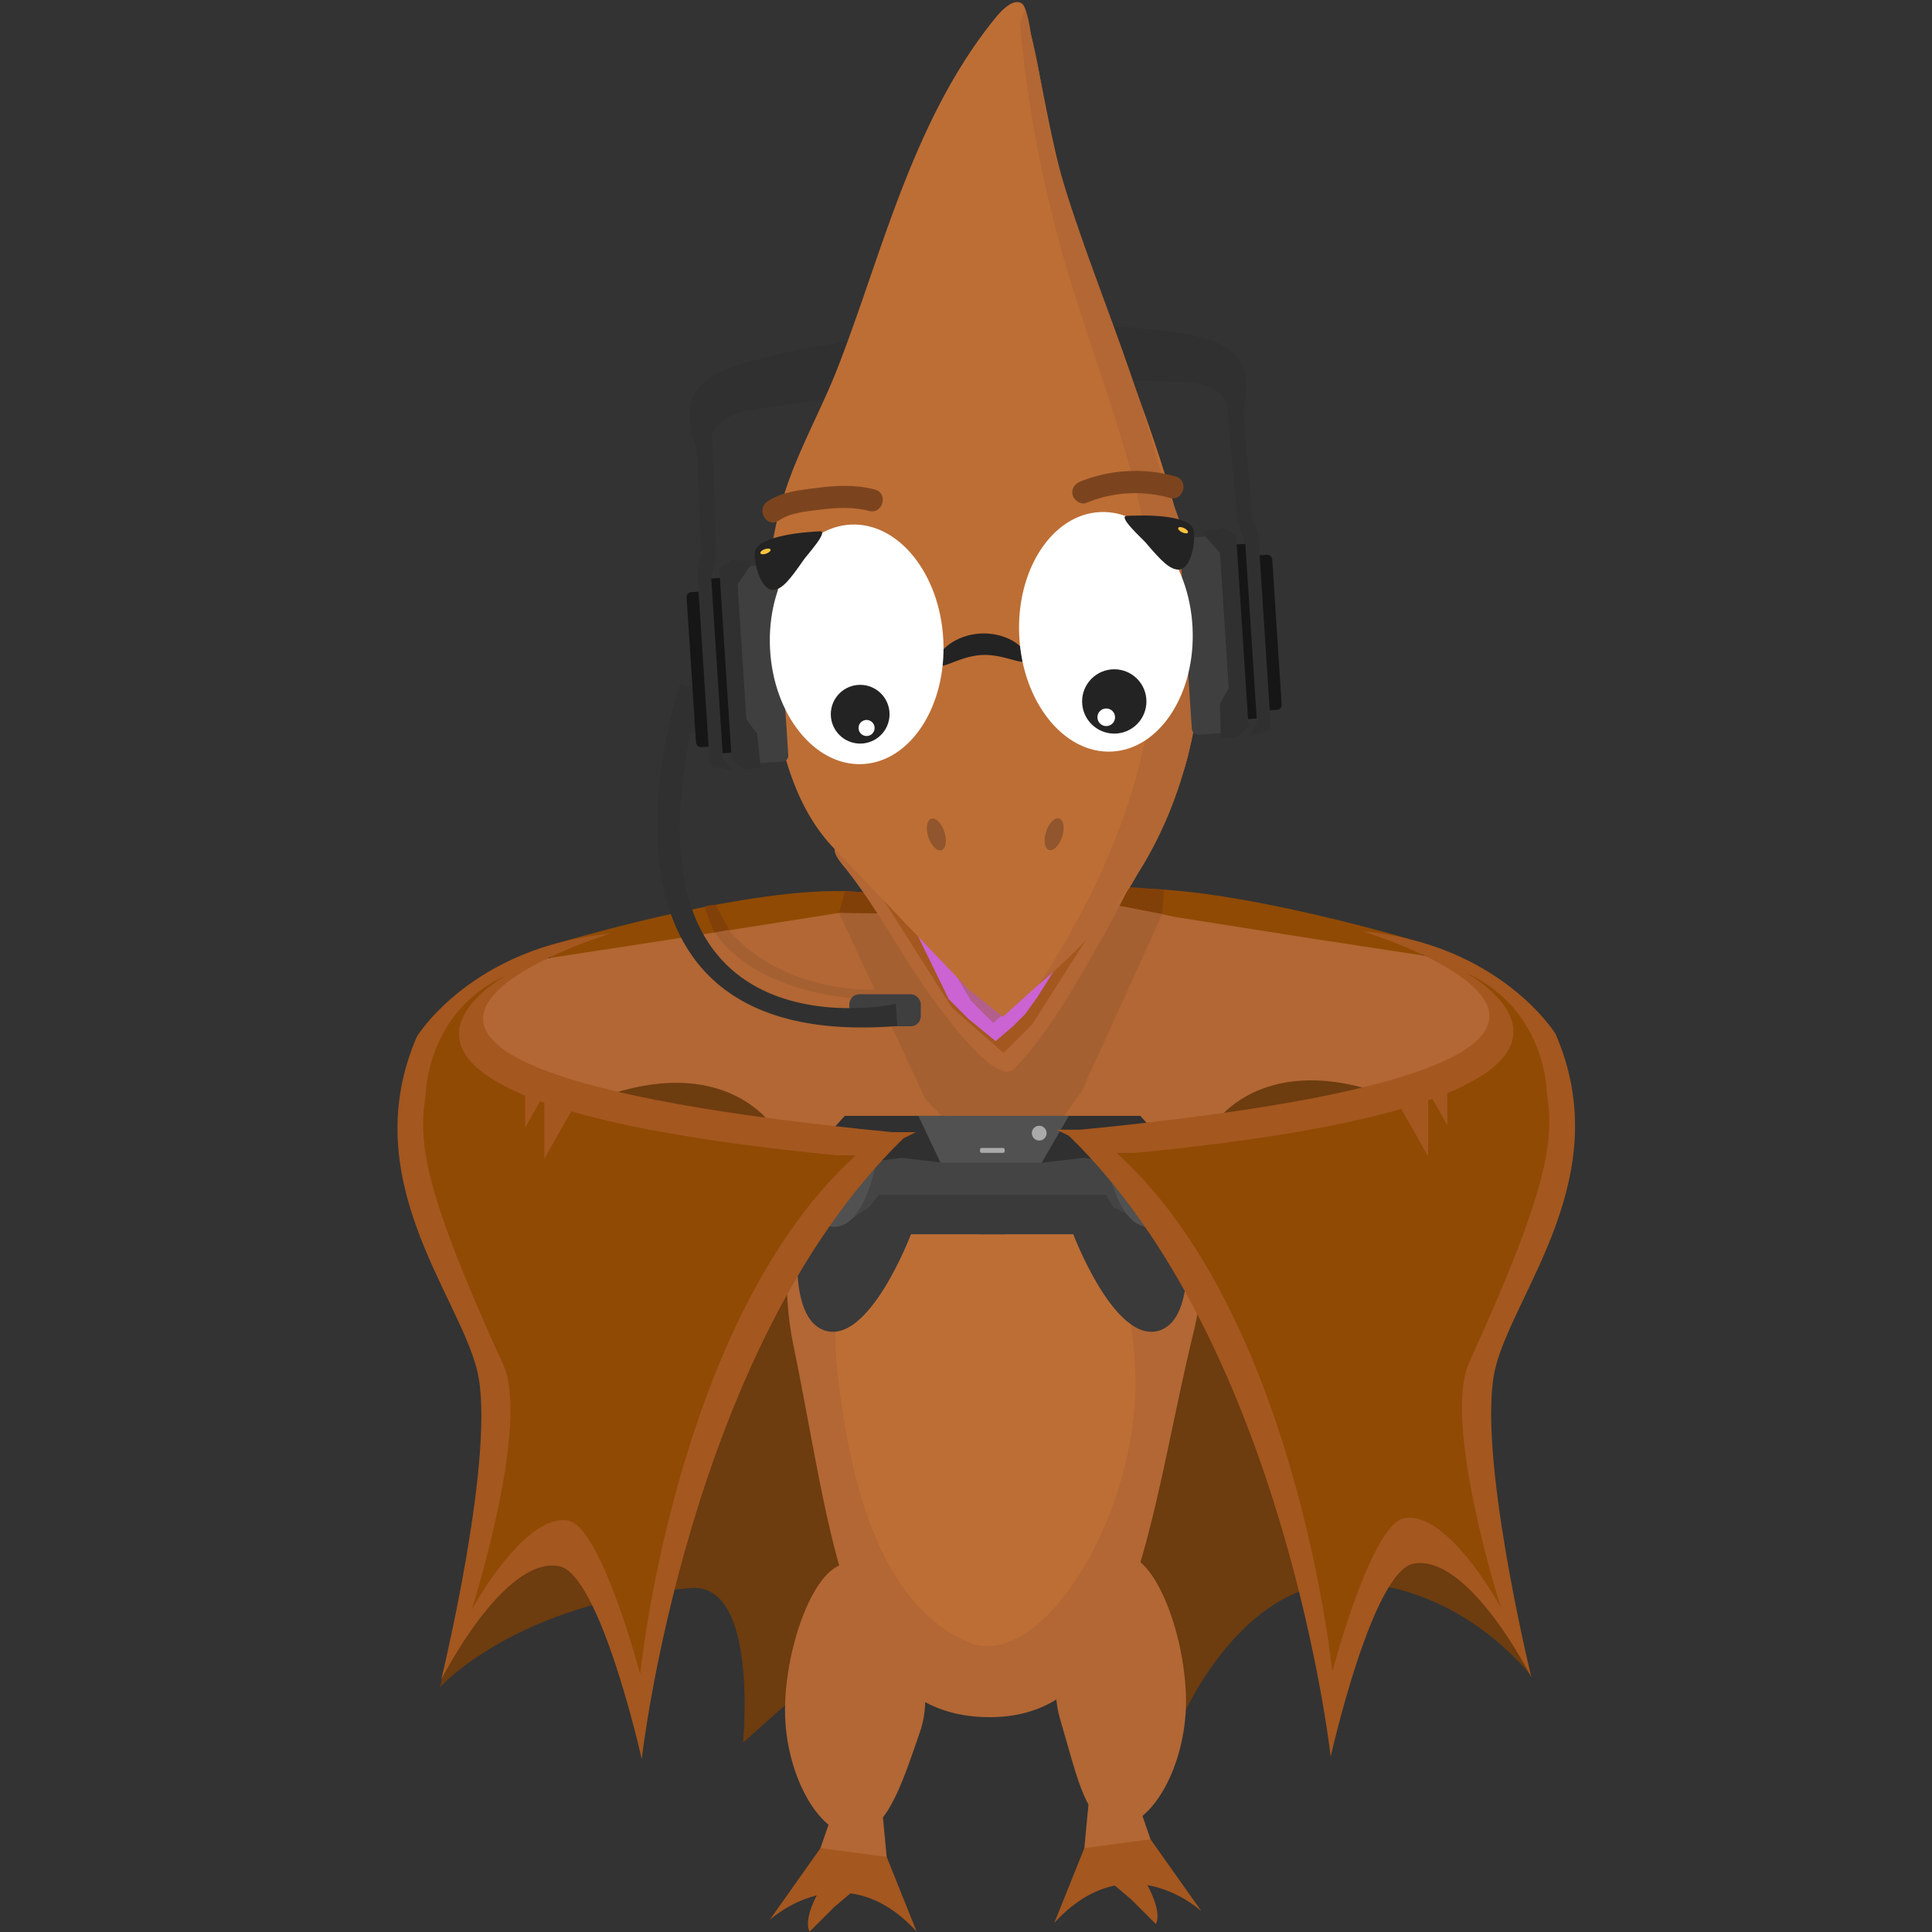 <?xml version="1.0" encoding="UTF-8" standalone="no"?>
<svg
   viewBox="0 0 1280 1280"
   version="1.1"
   id="svg62"
   sodipodi:docname="pterry.svg"
   inkscape:version="1.3 (0e150ed6c4, 2023-07-21)"
   xmlns:inkscape="http://www.inkscape.org/namespaces/inkscape"
   xmlns:sodipodi="http://sodipodi.sourceforge.net/DTD/sodipodi-0.dtd"
   xmlns="http://www.w3.org/2000/svg"
   xmlns:svg="http://www.w3.org/2000/svg">
  <rect x="0" y="0" width="1280" height="1280" fill="#333333" stroke="none"/>
  <sodipodi:namedview
     id="namedview62"
     pagecolor="#ffffff"
     bordercolor="#000000"
     borderopacity="0.25"
     inkscape:showpageshadow="2"
     inkscape:pageopacity="0.0"
     inkscape:pagecheckerboard="0"
     inkscape:deskcolor="#d1d1d1"
     inkscape:zoom="0.35355339"
     inkscape:cx="461.03362"
     inkscape:cy="623.66818"
     inkscape:window-width="1920"
     inkscape:window-height="1009"
     inkscape:window-x="-8"
     inkscape:window-y="-8"
     inkscape:window-maximized="1"
     inkscape:current-layer="svg62" />
  <defs
     id="defs1">
    <style
       id="style1">.cls-1{fill:#904a04;}.cls-2{fill:#b26734;}.cls-3{fill:#6d3c0f;}.cls-4{fill:#bd6e35;}.cls-5{fill:#a56032;}.cls-6{fill:#3a3a3a;}.cls-7{fill:#444;}.cls-8{fill:#515151;}.cls-9{fill:#303030;}.cls-10{fill:#aaa;}.cls-11{fill:#a4571f;}.cls-12{fill:#824009;}.cls-13{fill:#3f3f3f;}.cls-14{fill:#cb63d3;}.cls-15{fill:#b25f8c;}.cls-16{fill:#fff;}.cls-17{fill:#91562d;}.cls-18{fill:#232323;}.cls-19{fill:#161616;}.cls-20{fill:#7c441e;}.cls-21{fill:none;}.cls-22{fill:#ffc33e;}</style>
  </defs>
  <title
     id="title1">Artboard 1</title>
  <g
     id="Layer_1"
     data-name="Layer 1"
     transform="matrix(1.081,0,0,1.081,-53.05,-52.008)">
    <path
       class="cls-1"
       d="m 921.82,627.73 c 0,0 -2,9.07 -2,10.58 0,1.51 -52.4,-4.53 -52.4,-4.53 l 2,-16.63 z"
       id="path1" />
    <path
       class="cls-1"
       d="m 912.81,623.68 c 0,0 -133.07,-39.78 -190.5,-29.2 -57.43,10.58 -20.22,41.57 -20.22,41.57 z"
       id="path2" />
    <path
       class="cls-1"
       d="m 385.21,629.24 c 0,0 2,9.07 2,10.58 0,1.51 52.39,-4.53 52.39,-4.53 l -2,-16.63 z"
       id="path3" />
    <path
       class="cls-1"
       d="m 394.22,625.2 c 0,0 133.07,-39.79 190.5,-29.2 57.43,10.59 20.22,41.57 20.22,41.57 z"
       id="path4" />
    <ellipse
       class="cls-2"
       cx="661.81"
       cy="721.44"
       rx="243.34"
       ry="123.94"
       id="ellipse4" />
    <path
       class="cls-2"
       d="M 589.26,603.55 454.74,624.71 368,638 344.62,662 v 42.51 l 4.43,52.9 73.33,26.45 57.09,3.78 C 462.74,617.52 589.26,603.55 589.26,603.55 Z"
       id="path5" />
    <path
       class="cls-3"
       d="m 522.41,738.07 c 0,0 -27.2,-42.32 -98.24,-19.65 -71.04,22.67 39.3,42.32 39.3,42.32 z"
       id="path6" />
    <path
       class="cls-3"
       d="m 318.71,1082.18 c 0,0 47,-52.34 153.74,-60.78 41.82,-3.3 32,94.78 32,94.78 l 71.24,-63.61 139.31,11.34 56.45,41.57 c 0,0 36.09,-89.36 104.91,-87.51 68.82,1.85 110.37,56.44 110.37,56.44 l -87.43,-276 H 393.23 Z"
       id="path7" />
    <path
       class="cls-2"
       d="m 780.61,864.53 c -28.25,116.39 -35.37,236 -124.87,236 -89.31,0 -95.6,-107.1 -120.18,-226.8 -22.46,-109.4 48.38,-182.41 120.18,-182.41 a 131.4,131.4 0 0 1 65.58,18.13 c 45.25,26.39 77.39,80.55 59.29,155.08 z"
       id="path8" />
    <path
       class="cls-4"
       d="m 744.93,895.92 c 0,84.15 -58.69,177.73 -102.78,158.55 -46.3,-20.16 -70.81,-80 -80,-167.2 -8.77,-83.21 44.22,-144.88 90.28,-144.88 46.06,0 92.5,69.37 92.5,153.53 z"
       id="path9" />
    <path
       class="cls-2"
       d="m 717.77,602 134.52,21.2 86.71,13.24 23.38,24 v 42.51 l -4.38,52.87 -73.33,26.45 -57.09,3.78 C 844.29,616 717.77,602 717.77,602 Z"
       id="path10" />
    <polygon
       class="cls-5"
       points="761.56,608.08 689.56,595.99 619.46,601.18 563.56,608.08 616.06,721.44 669,777 712,717 "
       id="polygon10" />
    <path
       class="cls-6"
       d="m 773.17,783.34 c 0,0 13.81,71.11 -13.4,80.18 -27.21,9.07 -52.9,-58.95 -52.9,-58.95 h -57.43 l -1.52,-36.27 93.71,-18.14 z"
       id="path11" />
    <path
       class="cls-6"
       d="m 541.09,783.34 c 0,0 -13.8,71.11 13.4,80.18 27.2,9.07 52.9,-58.95 52.9,-58.95 h 57.44 l 1.51,-36.27 -93.71,-18.14 z"
       id="path12" />
    <polygon
       class="cls-7"
       points="731.33,787.95 743.42,793.99 734.35,751.67 642.16,745.63 580.19,751.67 568.1,797.01 581.7,787.95 587.75,780.39 726.8,780.39 "
       id="polygon12" />
    <path
       class="cls-8"
       d="m 772.48,760.11 c 0,0 7.55,32.49 -15.12,39.26 -22.67,6.77 -30.26,-40.1 -30.26,-40.1 l 16.66,-4.58 z"
       id="path13" />
    <path
       class="cls-8"
       d="m 540.89,760.11 c 0,0 -7.56,32.49 15.11,39.26 22.67,6.77 30.26,-40.1 30.26,-40.1 l -16.66,-4.58 z"
       id="path14" />
    <polygon
       class="cls-9"
       points="713.19,757.72 687.5,760.74 686.19,732.02 747.96,732.02 773.65,760.74 746.45,762.25 "
       id="polygon14" />
    <polygon
       class="cls-9"
       points="601.55,757.72 627.24,760.74 628.55,732.02 566.78,732.02 541.09,760.74 568.3,762.25 "
       id="polygon15" />
    <polygon
       class="cls-8"
       points="687.5,760.74 625.53,760.74 611.93,732.02 704.13,732.02 "
       id="polygon16" />
    <circle
       class="cls-10"
       cx="685.99"
       cy="742.6"
       r="4.53"
       id="circle16" />
    <rect
       class="cls-10"
       x="649.71"
       y="751.67"
       width="15.11"
       height="3.02"
       rx="1"
       id="rect16" />
    <path
       class="cls-6"
       d="m 559.56,793.1 a 79.75,79.75 0 0 0 9,-27.76 c 0.12,-1 -1.39,-1 -1.51,0 a 77.43,77.43 0 0 1 -8.75,27 c -0.46,0.85 0.84,1.62 1.31,0.76 z"
       id="path16" />
    <path
       class="cls-6"
       d="m 754.31,792.34 a 77.41,77.41 0 0 1 -8.74,-27 c -0.13,-1 -1.64,-1 -1.51,0 a 79.33,79.33 0 0 0 9,27.76 c 0.46,0.86 1.76,0.1 1.3,-0.76 z"
       id="path17" />
    <path
       class="cls-11"
       d="m 602.82,745.76 c -132.25,128.47 -160.43,380.45 -160.43,380.45 0,0 -25.51,-114.06 -51,-118.31 -34,-5.67 -71.95,69.74 -71.95,69.74 0,0 34.32,-140.44 22,-189.87 -11.57,-46.59 -74.6,-117.53 -36.82,-204.43 0,0 33.58,-55 118.44,-63 0,0 -261.1,79.46 172.81,121.66 h 14.48 z"
       id="path18" />
    <path
       class="cls-1"
       d="m 567.57,761.87 c -105.22,102.21 -126.14,312.31 -126.14,312.31 0,0 -23.94,-90.75 -44.23,-94.13 -27.05,-4.51 -59.07,54.76 -59.07,54.76 0,0 36.2,-113.48 19.36,-150.34 C 308.38,777 305.36,747.88 309.93,719.6 c 0,0 0.08,-51.55 49.69,-73.86 0,0 -142.7,76.88 202.53,110.46 h 11.39 z"
       id="path19" />
    <path
       class="cls-3"
       d="m 793.68,736.56 c 0,0 27.21,-42.32 98.25,-19.65 71.04,22.67 -39.3,42.32 -39.3,42.32 z"
       id="path20" />
    <path
       class="cls-11"
       d="m 704.21,744.24 c 132.25,128.48 160.43,380.46 160.43,380.46 0,0 25.51,-114.07 51,-118.32 34,-5.66 72,69.75 72,69.75 0,0 -34.32,-140.44 -22,-189.87 11.57,-46.59 74.6,-117.53 36.82,-204.44 0,0 -33.58,-55 -118.44,-63 0,0 261.1,79.46 -172.81,121.66 h -14.56 z"
       id="path21" />
    <path
       class="cls-1"
       d="m 739.46,760.36 c 105.22,102.21 126.14,312.31 126.14,312.31 0,0 23.93,-90.75 44.22,-94.14 27.06,-4.51 59.08,54.77 59.08,54.77 0,0 -36.21,-113.48 -19.37,-150.3 49.12,-107.52 52.14,-136.59 47.57,-164.87 0,0 -0.08,-51.55 -49.69,-73.86 0,0 142.7,76.88 -202.54,110.45 h -11.38 z"
       id="path22" />
    <path
       class="cls-5"
       d="m 487,619 c 0,0 21.91,42 107,42 4,0 -8.89,-6.4 -8.89,-6.4 0,0 -54.91,3.14 -89.39,-36.34 C 492,614 487,619 487,619 Z"
       id="path23" />
    <polygon
       class="cls-11"
       points="382.68,758.27 401.54,725.13 382.68,719.43 "
       id="polygon23" />
    <polygon
       class="cls-11"
       points="370.89,739.25 384.53,715.28 370.89,711.17 "
       id="polygon24" />
    <polygon
       class="cls-11"
       points="924.35,756.76 905.49,723.62 924.35,717.92 "
       id="polygon25" />
    <polygon
       class="cls-11"
       points="936.13,737.74 922.5,713.77 936.13,709.65 "
       id="polygon26" />
    <polygon
       class="cls-12"
       points="566.97,594.28 563.23,607.64 595.3,608.08 596.81,595.99 "
       id="polygon27" />
    <polygon
       class="cls-12"
       points="762.51,593.34 761.41,608.33 734.01,603.03 735.87,591.46 "
       id="polygon28" />
    <path
       class="cls-2"
       d="m 613.09,1109 c -12.68,37.21 -21.62,63.4 -41.79,63.4 -20.17,0 -41.1,-36.76 -41.1,-76.07 0,-39.31 18.34,-89.89 38.52,-89.89 20.18,0 58.54,60.97 44.37,102.56 z"
       id="path28" />
    <polygon
       class="cls-2"
       points="592.69,1188.11 550.72,1184.29 561.64,1152.63 589.21,1151.51 "
       id="polygon29" />
    <path
       class="cls-11"
       d="m 551.92,1180.8 40.58,5.38 18.41,45.82 c -45.11,-49.36 -90.21,-7.08 -90.21,-7.08 z"
       id="path29" />
    <path
       class="cls-11"
       d="m 554.24,1201.83 c 0,0 -13.69,20.19 -9,30.17 l 15.11,-15.08 17.82,-15.09 z"
       id="path30" />
    <path
       class="cls-2"
       d="m 698.85,1101.89 c 11.18,37.68 15.83,65.09 36,65.09 20.17,0 41.1,-36.76 41.1,-76.07 0,-39.31 -18.35,-89.91 -38.52,-89.91 -20.17,0 -50.86,59.49 -38.58,100.89 z"
       id="path31" />
    <polygon
       class="cls-2"
       points="713.46,1182.72 755.42,1178.9 744.5,1147.24 716.94,1146.12 "
       id="polygon31" />
    <path
       class="cls-11"
       d="m 754.22,1175.41 -40.58,5.38 -18.4,45.82 c 45.1,-49.36 90.21,-7.09 90.21,-7.09 z"
       id="path32" />
    <path
       class="cls-11"
       d="m 748.5,1197.17 c 0,0 13.7,20.19 9,30.17 l -15.12,-15.09 -17.82,-15.08 z"
       id="path33" />
    <rect
       class="cls-13"
       x="569.61"
       y="657.45"
       width="43.83"
       height="19.65"
       rx="6.17"
       id="rect33" />
    <path
       class="cls-9"
       d="m 800.74,296.09 c 0,0 0,-10.5 -21.38,-13.65 -8.72,-1.29 -59.12,-0.7 -59.12,-0.7 l -15.68,-34.6 c 0,0 69.52,0.8 91.42,11.49 C 817.88,269.32 813,286 811,303.1"
       id="path34" />
    <path
       class="cls-9"
       d="m 485.42,316.6 c 0,0 -1.39,-10.41 19.43,-16.31 8.48,-2.4 58.53,-8.35 58.53,-8.35 L 583.82,255 c 0,0 -78.21,10.41 -98.54,23.84 -20.33,13.43 -13.3,29.32 -9.12,46"
       id="path35" />
    <path
       class="cls-2"
       d="m 560.77,567.57 c -1.3,4 4.4,10.16 6.51,12.81 16.61,20.85 29.62,44.28 44.26,66.55 6.38,9.71 46.93,69.27 59.36,56.05 21.16,-22.5 36.75,-50.25 52,-77 16,-28.08 30.2,-57.4 39.11,-88.55 a 8.31,8.31 0 0 0 0.46,-3.23 c -1,-8.41 -37.28,-9.1 -44.15,-10.15 l -20.82,-3.2 c -1.88,-0.29 -6.68,-2 -8.53,-1.31 l -97.35,36.15 -19.31,7.17 c -2.64,1 -9.83,1.41 -11.26,4.11 a 3.76,3.76 0 0 0 -0.28,0.6 z"
       id="path36" />
    <polygon
       class="cls-11"
       points="681.83,675.67 732.15,596.66 758.37,534.08 685.27,523.98 574.86,574.98 632.37,665.52 646.49,677.97 664.23,693.47 "
       id="polygon36" />
    <polyline
       class="cls-14"
       points="721.26 601.57 598.84 595.53 630.58 660.52 642.67 672.61 659.29 686.21 669.87 677.14 677.43 669.59 684.99 659.01"
       id="polyline36" />
    <polygon
       class="cls-15"
       points="650.23,623.73 633.6,643.38 644.18,661.52 657.78,675.12 708.99,629.78 "
       id="polygon37" />
    <path
       class="cls-4"
       d="m 671.69,49.44 c -4.64,0.63 -9.72,6.23 -12,9 -32.3,39.35 -51.93,87.41 -68.9,135.4 -9.21,26.1 -17.79,52.46 -27.79,78.33 -9.7,25.24 -23.21,49 -31.84,74.42 -9.77,28.78 -13.29,59.55 -11.61,89.86 2.42,43.68 8.59,97.89 40.23,131.13 48.62,51.07 83.3,87.35 83.3,87.35 l 20.67,16.32 21.13,-19 c 0,0 56.42,-50.09 62.55,-72.25 6.13,-22.16 6.44,-20.54 11.63,-32.24 5.19,-11.7 13.62,-12.48 20,-45.08 15.41,-78.47 -12.25,-158.34 -39.58,-231.26 -15.46,-41.27 -31.89,-82.35 -42.36,-125.16 -4.51,-18.47 -7.89,-37.18 -11.68,-55.81 -1.9,-9.3 -3.88,-18.59 -6.15,-27.81 -0.8,-3.23 -1.12,-11.16 -4.6,-12.78 a 5.4,5.4 0 0 0 -3,-0.42 z"
       id="path37" />
    <path
       class="cls-2"
       d="m 675.74,50.6 c 3.58,4.67 -1.86,8.25 -1.34,13.89 q 0.95,10.23 2.16,20.44 2.52,21.06 6.18,41.95 a 772.75,772.75 0 0 0 18.84,81.32 c 21.39,73.88 54.09,146.09 56,223 2,78.41 -28.81,154.7 -71.79,220.32 46,-39.47 79.71,-83.64 94.25,-152.73 8.09,-38.38 4.23,-79.54 -4.21,-117.82 -4.13,-18.72 -13.35,-35.66 -18.29,-53.9 -5.41,-20 -11.93,-39.73 -18.83,-59.28 -13.81,-39.14 -29.25,-77.74 -40.84,-117.63 -7.7,-26.5 -10.21,-54.2 -16.93,-81 -0.45,-1.76 -2.47,-22.71 -9.26,-19.26"
       id="path38" />
    <path
       class="cls-16"
       d="m 594.1,472.41 c 0.74,11.43 -7.13,21.25 -17.59,21.93 -10.46,0.68 -19.53,-8 -20.28,-19.47 -0.75,-11.47 7.66,-13.14 18.12,-13.82 10.46,-0.68 19,-0.05 19.75,11.36 z"
       id="path39" />
    <path
       class="cls-16"
       d="m 760,462.52 c 0.78,11.94 -7.88,22.21 -19.33,23 -11.45,0.79 -21.37,-8.33 -22.14,-20.26 -0.77,-11.93 8.4,-14.1 19.86,-14.84 11.46,-0.74 20.82,0.17 21.61,12.1 z"
       id="path40" />
    <ellipse
       class="cls-17"
       cx="622.99"
       cy="559.47"
       rx="5.17"
       ry="10.14"
       transform="rotate(-18.07,623.187,559.602)"
       id="ellipse40" />
    <ellipse
       class="cls-17"
       cx="695.17"
       cy="559.47"
       rx="10.14"
       ry="5.17"
       transform="rotate(-71.93,695.1,559.469)"
       id="ellipse41" />
    <circle
       class="cls-18"
       cx="580.95"
       cy="482.63"
       r="7.67"
       id="circle41" />
    <circle
       class="cls-18"
       cx="735.18"
       cy="472.41"
       r="7.75"
       id="circle42" />
    <rect
       class="cls-13"
       x="775.83"
       y="376.94"
       width="27.21"
       height="120.91"
       rx="3.69"
       transform="rotate(-3.72,789.88,437.638)"
       id="rect42" />
    <rect
       class="cls-19"
       x="807.48"
       y="381.52"
       width="9.07"
       height="107.31"
       transform="rotate(-3.72,812.459,435.289)"
       id="rect43" />
    <rect
       class="cls-19"
       x="816.62"
       y="388.28"
       width="15.11"
       height="95.22"
       rx="3"
       transform="rotate(-3.72,824.607,436.146)"
       id="rect44" />
    <polygon
       class="cls-9"
       points="787.76,376.92 786.82,373.95 798.79,371.66 806.63,375.69 814.28,493.34 807.13,499.86 797.4,500.49 796.71,479.33 802.15,469.89 796.76,386.94 "
       id="polygon44" />
    <polygon
       class="cls-9"
       points="828.05,495.47 820.2,374.81 807.93,369.55 812.31,381.38 819.48,491.48 814.67,499.37 "
       id="polygon45" />
    <polygon
       class="cls-9"
       points="800.93,295.99 811.24,300.33 816.56,367.06 807.5,368.5 "
       id="polygon46" />
    <polygon
       class="cls-9"
       points="807.68,345.33 820.2,374.81 807.74,369.56 "
       id="polygon47" />
    <rect
       class="cls-9"
       x="466.97"
       y="474.71"
       width="10.58"
       height="22.67"
       rx="2.77"
       transform="rotate(-3.72,472.492,486.209)"
       id="rect47" />
    <path
       class="cls-9"
       d="m 465.75,467.54 c 0,0 -76.45,223.08 128.76,209.73 L 599,677 598.12,663.42 c 0,0 -167.23,36.58 -125.88,-166.01 6.63,-32.48 -1.87,-28.66 -1.87,-28.66 z"
       id="path47" />
    <rect
       class="cls-13"
       x="501.33"
       y="394.8"
       width="27.21"
       height="120.91"
       rx="3.69"
       transform="rotate(176.28,514.939,455.244)"
       id="rect48" />
    <rect
       class="cls-19"
       x="487.73"
       y="402.31"
       width="9.07"
       height="107.31"
       transform="rotate(176.28,492.267,455.965)"
       id="rect49" />
    <rect
       class="cls-19"
       x="472.74"
       y="410.65"
       width="15.11"
       height="95.22"
       rx="3"
       transform="rotate(176.28,480.3,458.254)"
       id="rect50" />
    <polygon
       class="cls-9"
       points="508.76,395.07 509.31,392 497.14,391.28 489.89,396.3 497.55,513.94 505.48,519.48 515.21,518.85 513.16,497.78 506.54,489.12 501.14,406.17 "
       id="polygon50" />
    <polygon
       class="cls-9"
       points="484.17,517.84 476.32,397.18 487.81,390.37 484.99,402.67 492.15,512.78 497.94,519.97 "
       id="polygon51" />
    <polygon
       class="cls-9"
       points="485.6,316.5 476.08,324.14 478.92,389.02 488.1,389.27 "
       id="polygon52" />
    <polygon
       class="cls-9"
       points="484.92,366.33 476.32,397.18 487.99,390.36 "
       id="polygon53" />
    <path
       class="cls-20"
       d="m 526.29,367.2 c 7.4,-5 17,-5.67 25.6,-6.74 10,-1.22 20,-1.81 29.79,0.8 8.46,2.26 12.08,-10.86 3.61,-13.12 -11.6,-3.09 -23.42,-2.58 -35.22,-1.05 -10.48,1.36 -21.66,2.26 -30.65,8.36 -7.2,4.89 -0.4,16.68 6.87,11.75 z"
       id="path53" />
    <path
       class="cls-20"
       d="M 714.85,356.31 A 78.59,78.59 0 0 1 766,353.26 c 8.44,2.36 12,-10.76 3.61,-13.12 a 90.81,90.81 0 0 0 -58.36,3.06 c -3.43,1.38 -5.76,4.52 -4.75,8.36 0.86,3.24 5,6.13 8.37,4.75 z"
       id="path54" />
    <g
       id="Glasses">
      <path
         class="cls-18"
         d="m 678.15,451.06 c -0.36,-7 -13,-15.45 -28,-14.69 -15,0.76 -26.76,10.41 -26.41,17.43 0.35,7.02 12,-3.51 27.08,-4.26 15.08,-0.75 27.68,8.55 27.33,1.52 z"
         id="path55" />
      <ellipse
         class="cls-16"
         cx="574.11"
         cy="443.03"
         rx="53.17"
         ry="73.48"
         transform="rotate(-2.88,573.807,442.931)"
         id="ellipse55" />
      <ellipse
         class="cls-16"
         cx="726.85"
         cy="435.35"
         rx="53.17"
         ry="73.48"
         transform="rotate(-2.88,726.655,435.229)"
         id="ellipse56" />
      <path
         class="cls-21"
         d="m 623.18,443.41 54.44,-2.74"
         id="path56" />
      <path
         class="cls-18"
         d="M 541.67,391.16 C 533.46,403 528.51,409.42 523,409.7 c -5.51,0.28 -10.83,-9.8 -11.43,-21.85 -0.6,-12.05 34.53,-13.84 40.09,-14.12 5.56,-0.28 -8.1,14.69 -9.99,17.43 z"
         id="path57" />
      <path
         class="cls-18"
         d="m 751.2,380.62 c 9.35,11 14.92,16.85 20.48,16.57 5.56,-0.28 9.79,-10.83 9.19,-22.88 -0.6,-12.05 -35.75,-10.31 -41.31,-10 -5.56,0.31 9.44,13.78 11.64,16.31 z"
         id="path58" />
    </g>
    <circle
       class="cls-18"
       cx="576.26"
       cy="485.84"
       r="18"
       id="circle58" />
    <circle
       class="cls-18"
       cx="731.99"
       cy="478.01"
       r="19.71"
       id="circle59" />
    <circle
       class="cls-16"
       cx="580.18"
       cy="494.28"
       r="4.93"
       id="circle60" />
    <circle
       class="cls-16"
       cx="727.07"
       cy="487.72"
       r="5.4"
       id="circle61" />
    <ellipse
       class="cls-22"
       cx="518.2"
       cy="386.11"
       rx="3.29"
       ry="1.44"
       transform="rotate(-19.44,518.092,386.054)"
       id="ellipse61" />
    <ellipse
       class="cls-22"
       cx="774.2"
       cy="373.11"
       rx="1.44"
       ry="3.29"
       transform="rotate(-64.44,774.151,373.114)"
       id="ellipse62" />
    <path
       class="cls-12"
       d="m 487,619.64 c 0,0 -5.33,-11.84 -5.87,-15.72 -0.13,-0.92 6.55,-1.26 6.55,-1.26 L 496,618 Z"
       id="path62" />
  </g>
</svg>
